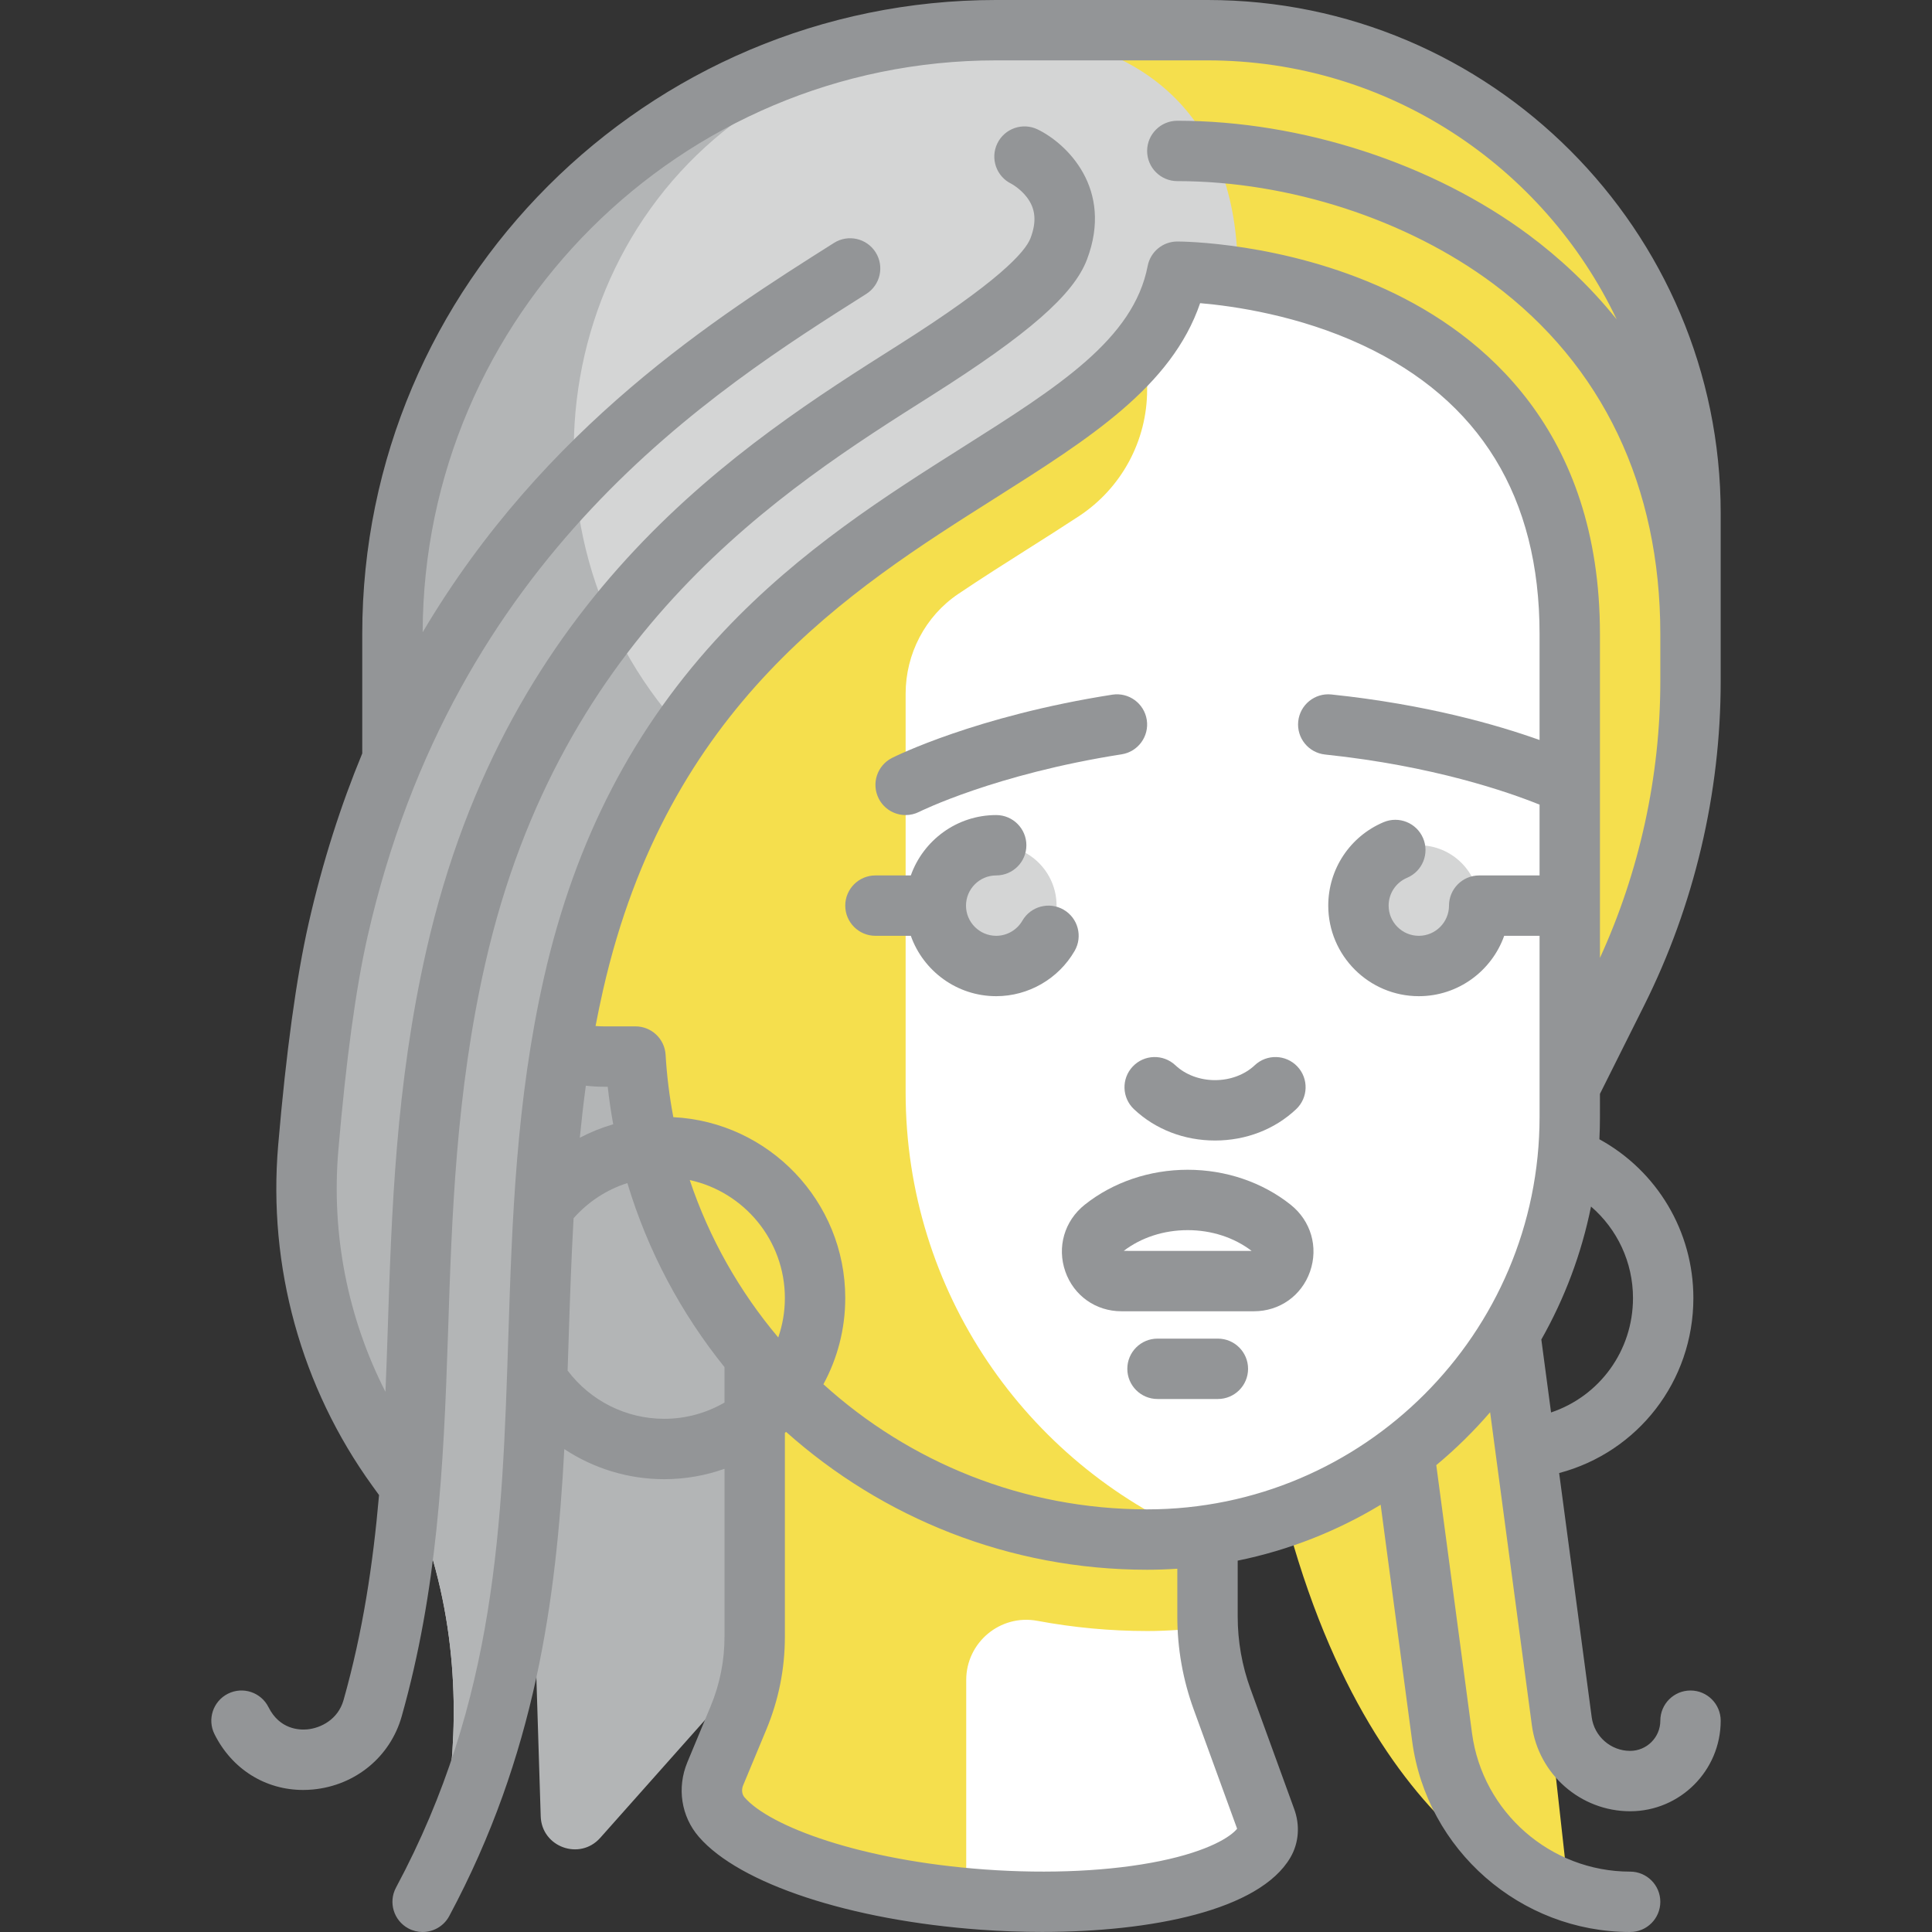 <svg id="Capa_1" enable-background="new 0 0 512.001 512.001" height="512" viewBox="0 0 512.001 512.001" width="512" xmlns="http://www.w3.org/2000/svg"><rect x="0" y="0" width="512.001" height="512.001" fill="#333333" stroke="none"/><g><g><path d="m159.064 487.055 48.938-55.055v-184h-72l7.292 233.339c.254 8.159 10.347 11.817 15.77 5.716z" fill="#b3b5b6"/></g><g><path d="m408.002 432 8 72s-53-11-76.667-107.333l60.667-52.667z" fill="#f5df4d"/></g><path d="m320.002 72h-36.532c-64.807 6.301-115.468 77.539-115.468 144h-6.625c-16.713 0-31.638 12.219-33.225 28.856-1.821 19.086 13.139 35.144 31.85 35.144h8.404c1.763 30.22 13.365 57.796 31.653 79.551v74.205c0 7.381-1.459 14.69-4.294 21.506l-6.156 14.801c-1.604 3.856-1.03 8.328 1.704 11.486 9.043 10.443 36.363 19.486 69.173 21.863 36.854 2.67 68.066-3.982 74.627-15.182 1.093-1.866 1.134-4.169.365-6.19l-11.559-31.753c-2.554-7.016-3.86-14.425-3.86-21.892v-21.545c54.248-7.789 95.943-54.446 95.943-110.849v-128.001c0-53.019-42.981-96-96-96z" fill="#fff"/><g><circle cx="264.002" cy="240" fill="#d4d5d5" r="16"/></g><g><circle cx="376.002" cy="240" fill="#d4d5d5" r="16"/></g><g><path d="m317.493 407.111c-45.566-19.596-77.491-64.862-77.491-117.611v-105.651c0-10.585 5.198-20.564 13.98-26.472 6.152-4.139 12.306-8.047 18.336-11.861 4.608-2.914 9.173-5.804 13.622-8.733 11.269-7.42 18.062-19.982 18.062-33.475v-31.308s-176 120-176 176c0 17.673 14.327 32 32 32h8.404c1.763 30.22 13.365 57.796 31.653 79.551v80.689c0 6.249-5.386 18.711-9.908 28.072-3.844 7.957-.472 17.39 7.415 21.376 17.093 8.637 40.4 11.851 58.493 13.521v-57.98c0-9.981 9.036-17.524 18.848-15.694 9.531 1.778 19.281 2.702 29.152 2.702 5.425 0 10.741-.433 16-1.056v-20.368z" fill="#f5df4d"/><g><path d="m320.002 8h-56c-88.366 0-160 71.634-160 160v33.333l.164-.005c-5.791 13.708-10.816 28.602-14.578 45.165-3.702 16.312-5.844 38.137-7.897 57.683-5.022 47.825 23.452 84.87 23.452 84.87 29.359 57.454 6.859 114.954 6.859 114.954 44.666-83.333 21-159.667 40-243.333 29.822-131.323 149-131.667 160-188.667 0 0 104 0 104 96v120l12.575-25.149c12.774-25.549 19.425-53.722 19.425-82.287v-44.564c0-70.692-57.308-128-128-128z" fill="#d4d5d5"/></g><g><path d="m416.002 168v120l12.575-25.149c12.774-25.549 19.425-53.722 19.425-82.287v-44.564c0-70.692-57.308-128-128-128h-56c-1.35 0-2.657.169-4 .202 44 0 68 23.798 68 63.798h-16s104 0 104 96z" fill="#f5df4d"/></g><g><path d="m104.002 168v33.333l.164-.005c-5.791 13.708-10.816 28.602-14.578 45.165-3.702 16.312-5.844 38.137-7.897 57.683-5.022 47.825 23.452 84.87 23.452 84.87 29.359 57.454 6.859 114.954 6.859 114.954 44.666-83.333 18.808-160.195 40-243.333 8.667-34 28.667-67.333 28.667-67.333l-.026-.028c-48.141-53.172-33.77-138.615 30.3-170.861 18.36-9.242 39.102-14.445 61.059-14.445h-8c-88.366 0-160 71.634-160 160z" fill="#b3b5b6"/></g></g><g fill="#939597"><path d="m281.866 241.076c-3.823-2.211-8.718-.906-10.931 2.919-1.429 2.471-4.086 4.005-6.934 4.005-4.411 0-8-3.589-8-8s3.589-8 8-8c4.418 0 8-3.582 8-8s-3.582-8-8-8c-10.429 0-19.322 6.689-22.624 16h-9.376c-4.418 0-8 3.582-8 8s3.582 8 8 8h9.376c3.302 9.311 12.195 16 22.624 16 8.54 0 16.504-4.596 20.784-11.994 2.213-3.824.906-8.718-2.919-10.93z"/><path d="m240.008 216.002c1.21 0 2.439-.276 3.594-.858.197-.1 20.086-9.989 53.637-15.24 4.365-.683 7.35-4.776 6.667-9.141s-4.769-7.35-9.141-6.667c-36.007 5.636-57.467 16.309-58.363 16.76-3.945 1.989-5.532 6.799-3.543 10.745 1.405 2.791 4.223 4.401 7.149 4.401z"/><path d="m300.512 293.948c5.675 5.354 13.307 8.302 21.49 8.302s15.814-2.948 21.49-8.302c3.214-3.032 3.361-8.095.33-11.309-3.032-3.213-8.095-3.362-11.309-.33-2.654 2.504-6.485 3.94-10.51 3.94s-7.856-1.436-10.51-3.94c-3.214-3.032-8.277-2.884-11.309.33s-2.886 8.278.328 11.309z"/><path d="m342.032 319.261c-7.505-5.972-17.194-9.261-27.281-9.261s-19.775 3.289-27.281 9.261c-5.386 4.286-7.406 11.237-5.146 17.708 2.235 6.397 8.07 10.531 14.866 10.531h35.121c6.796 0 12.631-4.133 14.865-10.53 2.262-6.472.242-13.424-5.144-17.709zm-44.234 12.236c4.637-3.547 10.638-5.497 16.954-5.497 6.285 0 12.258 1.93 16.946 5.5z"/><path d="m322.752 354.75h-16c-4.418 0-8 3.582-8 8s3.582 8 8 8h16c4.418 0 8-3.582 8-8s-3.582-8-8-8z"/><path d="m424.002 289.888 11.73-23.46c13.261-26.522 20.27-56.213 20.27-85.865v-44.563c0-74.991-61.009-136-136-136h-56c-92.636 0-168 75.364-168 168v31.667c-5.656 13.678-10.487 28.639-14.216 45.055-3.241 14.279-5.955 34.053-8.066 58.772-2.747 32.149 6.11 64.196 24.939 90.238l1.792 2.478c-1.607 18.447-4.321 36.319-9.399 54.307-1.472 5.216-6.099 7.455-9.613 7.787-2.11.198-7.329.025-10.282-5.882-1.975-3.952-6.78-5.553-10.733-3.578-3.952 1.976-5.554 6.781-3.578 10.733 4.642 9.284 13.484 14.78 23.484 14.78.863 0 1.736-.041 2.615-.125 11.258-1.064 20.484-8.667 23.505-19.369 9.39-33.261 11.11-65.445 12.266-101.059 1.023-31.514 2.081-64.102 9.88-98.455 20.089-88.445 79.052-125.729 118.069-150.401 25.862-16.356 37.855-26.837 41.396-36.175 7.133-18.814-5.433-30.778-13.074-34.475-3.978-1.925-8.761-.261-10.686 3.717-1.924 3.977-.26 8.761 3.717 10.686.021.011 2.316 1.237 4.092 3.545 2.333 3.033 2.648 6.482.99 10.855-1.41 3.719-8.625 11.652-34.986 28.325-41.242 26.079-103.566 65.489-125.12 160.381-8.138 35.848-9.221 69.212-10.269 101.48-.171 5.263-.358 10.44-.578 15.559-9.99-19.597-14.385-41.763-12.485-63.991 2.049-23.989 4.649-43.029 7.727-56.592 23.018-101.339 91.348-144.546 132.173-170.362 3.734-2.361 4.848-7.303 2.486-11.037s-7.302-4.848-11.038-2.486c-30.837 19.499-76.602 48.439-109.003 103.174.243-83.607 68.331-151.552 151.995-151.552h56c47.803 0 89.162 28.1 108.441 68.646-7.44-9.263-15.538-16.594-23.158-22.277-25.498-19.016-60.37-30.369-93.283-30.369-4.418 0-8 3.582-8 8s3.582 8 8 8c29.588 0 60.885 10.167 83.718 27.195 28.97 21.605 44.282 53.697 44.282 92.805v12.563c0 25.18-5.524 50.387-16 73.291v-85.854c0-53.821-30.805-79.336-56.647-91.264-27.283-12.591-54.22-12.736-55.353-12.736-3.834 0-7.128 2.72-7.855 6.484-3.746 19.411-23.687 32.021-48.933 47.986-20.17 12.755-43.031 27.212-63.415 48.831-23.754 25.194-39.324 55.155-47.599 91.594-7.463 32.862-8.495 64.668-9.492 95.428-1.604 49.473-3.121 96.201-29.757 145.898-2.087 3.894-.623 8.743 3.271 10.83 1.203.645 2.497.951 3.772.951 2.854 0 5.615-1.531 7.058-4.222 22.82-42.575 28.368-83.737 30.495-123.755 7.753 5.121 16.927 7.976 26.455 7.976 5.609 0 10.992-.976 16-2.752v44.509c0 6.359-1.238 12.562-3.681 18.434l-6.156 14.801c-2.822 6.785-1.656 14.37 3.043 19.795 10.775 12.444 40.074 22.102 74.643 24.605 5.361.389 10.834.591 16.296.591 29.034 0 57.622-5.728 65.812-19.708 2.269-3.873 2.618-8.613.962-13.017l-11.541-31.709c-2.242-6.158-3.378-12.603-3.378-19.155v-14.807c13.6-2.772 26.37-7.852 37.884-14.811l8.354 62.656c3.845 28.828 28.677 50.567 57.762 50.567 4.418 0 8-3.582 8-8s-3.582-8-8-8c-21.099 0-39.113-15.77-41.902-36.682l-9.472-71.04c5.136-4.272 9.911-8.962 14.271-14.02l11.059 82.94c1.733 13 12.93 22.803 26.044 22.803 13.234 0 24-10.766 24-24 0-4.418-3.582-8-8-8s-8 3.582-8 8c0 4.411-3.589 8-8 8-5.128 0-9.507-3.833-10.185-8.917l-8.628-64.711c20.871-5.53 35.572-24.329 35.572-46.372 0-17.686-9.633-33.715-24.906-42.084.096-1.96.147-3.932.147-5.916zm-268.746-2.168c1.571.186 3.156.28 4.745.28h1.054c.371 3.352.858 6.667 1.454 9.943-3.066.897-6.032 2.088-8.853 3.572.456-4.586.968-9.183 1.6-13.795zm36.746 83.975c-4.711 2.732-10.173 4.305-16 4.305-10.064 0-19.54-4.769-25.579-12.792.095-2.794.187-5.583.277-8.367.342-10.55.695-21.228 1.31-32.001 3.87-4.385 8.801-7.574 14.25-9.315 5.416 18.022 14.254 34.524 25.742 48.776zm-9.212-58.963c14.394 3.123 25.211 15.953 25.211 31.268 0 3.655-.624 7.164-1.757 10.438-10.244-12.157-18.277-26.262-23.454-41.706zm124.696 180.455c-12.986 2.679-29.492 3.477-46.479 2.246-33.022-2.392-57.042-11.429-63.703-19.121-.692-.799-.835-2.046-.365-3.176l6.156-14.801c3.256-7.83 4.907-16.099 4.907-24.578v-54.018c.104-.094.212-.184.316-.279 25.498 22.76 59.084 36.54 95.684 36.54 2.689 0 5.355-.098 8-.273v12.668c0 8.425 1.461 16.71 4.343 24.628l11.504 31.603c-1.682 2.122-7.486 5.904-20.363 8.561zm-3.484-93.187c-32.89 0-63.041-12.523-85.792-33.157 3.693-6.796 5.792-14.579 5.792-22.843 0-25.649-20.222-46.663-45.56-47.938-1.026-5.394-1.722-10.909-2.05-16.528-.247-4.23-3.749-7.534-7.986-7.534h-8.404c-.727 0-1.451-.032-2.171-.097.6-3.151 1.255-6.306 1.972-9.465 17.157-75.551 65.289-105.988 103.963-130.445 24.916-15.756 46.739-29.556 54.281-51.654 8.845.759 26.092 3.211 43.039 11.127 31.131 14.542 46.916 40.292 46.916 76.534v28.108c-11.128-3.981-29.945-9.421-55.166-12.065-4.392-.462-8.33 2.729-8.791 7.123-.46 4.394 2.728 8.33 7.123 8.791 28.62 3 48.479 9.91 56.834 13.281v18.762h-16c-4.418 0-8 3.582-8 8 0 4.411-3.589 8-8 8s-8-3.589-8-8c0-3.224 1.919-6.119 4.889-7.375 4.069-1.721 5.973-6.415 4.251-10.484-1.721-4.07-6.417-5.973-10.484-4.251-8.903 3.766-14.655 12.445-14.655 22.11 0 13.234 10.766 24 24 24 10.429 0 19.322-6.689 22.624-16h9.376v48c-.001 57.346-46.656 104-104.001 104zm128.759-56c0 13.985-8.871 26.008-21.713 30.316l-2.577-19.33c6.132-10.818 10.635-22.675 13.167-35.238 6.945 5.975 11.123 14.751 11.123 24.252z"/></g></g></svg>